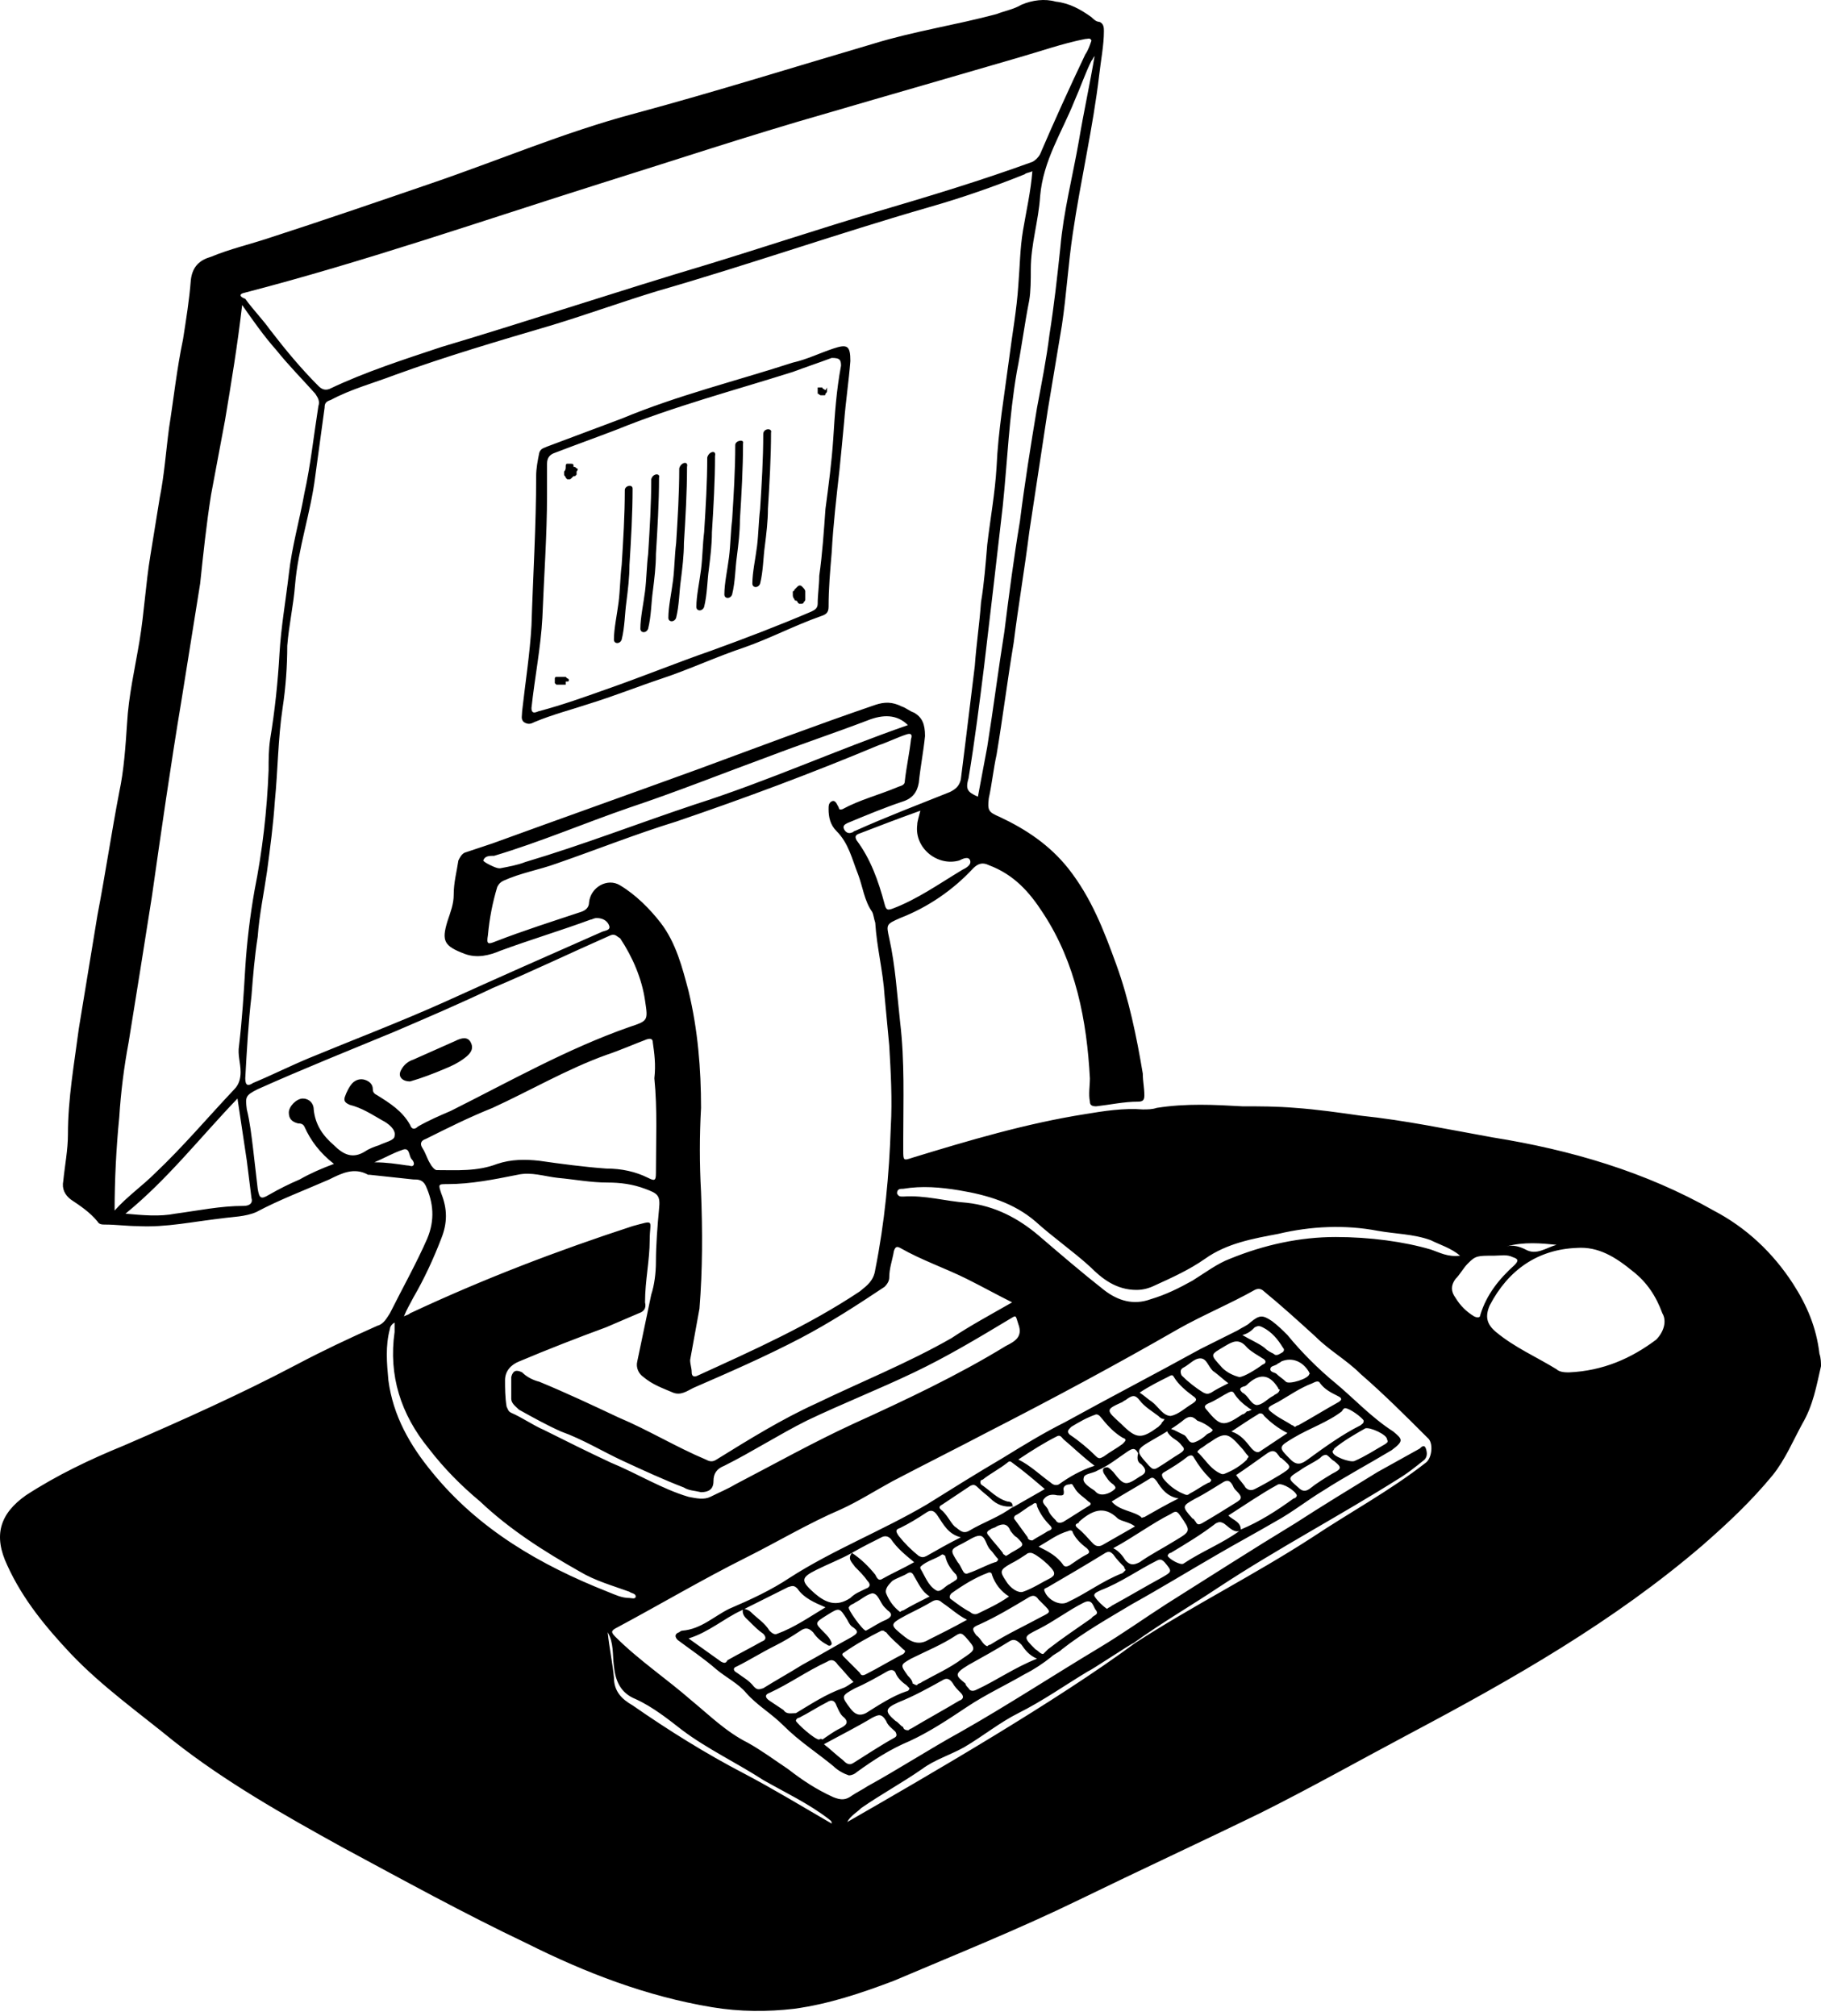 <svg width="300" height="332" viewBox="0 0 300 332" fill="none" xmlns="http://www.w3.org/2000/svg">
<path d="M107.29 78.939C107.29 83.04 107.034 87.14 106.778 91.24C106.522 93.29 106.522 95.34 106.265 97.39C106.009 99.44 105.496 101.747 105.496 103.541C105.496 104.309 106.522 104.309 106.778 103.541C107.29 101.49 107.29 99.184 107.547 97.39C107.803 95.34 108.059 93.29 108.059 91.24C108.315 87.14 108.572 82.783 108.572 78.683C108.828 77.914 107.547 77.914 107.29 78.939ZM299.744 222.959C299.231 218.603 297.694 215.015 295.387 211.427C292.056 206.302 287.699 202.202 282.318 199.383C271.042 192.976 258.742 189.389 245.929 187.338C238.753 186.057 231.578 184.52 224.146 183.751C220.559 183.238 216.971 182.726 213.383 182.47C210.308 182.213 207.489 182.213 204.67 182.213C200.058 181.957 195.445 181.701 190.576 182.47C189.807 182.726 189.038 182.726 188.269 182.726C185.194 182.47 181.863 182.982 178.788 183.495C169.05 185.032 159.568 187.851 150.342 190.67C148.805 191.182 148.805 191.182 148.805 189.389C148.805 188.876 148.805 188.107 148.805 187.595C148.805 181.188 149.061 174.782 148.292 168.375C147.78 163.762 147.524 159.15 146.499 154.537C145.986 152.231 145.986 152.231 148.292 151.205C152.905 149.412 157.005 146.593 160.337 143.005C161.106 142.236 161.874 141.98 162.899 142.492C167 144.03 169.562 146.849 171.869 150.437C177.25 158.637 179.044 168.119 179.556 177.601C179.556 178.882 179.3 180.163 179.556 181.444C179.556 181.957 179.813 182.213 180.582 182.213C182.888 181.957 185.194 181.444 187.501 181.444C188.269 181.444 188.526 181.188 188.526 180.419C188.526 179.138 188.269 178.113 188.269 176.832C187.244 170.681 185.963 164.531 183.913 158.893C181.863 153.256 179.813 147.874 175.969 143.005C172.894 139.161 169.05 136.598 164.693 134.548C162.899 133.78 162.643 133.523 162.899 131.473C163.412 129.167 163.668 126.604 164.181 124.298C165.206 118.148 165.975 111.997 167 105.847C167.768 99.697 168.793 93.803 169.562 87.652C170.587 80.989 171.612 74.07 172.637 67.407C173.406 62.795 174.175 58.182 174.944 53.569C175.713 48.444 175.969 43.575 176.738 38.45C178.019 29.737 180.069 21.024 181.094 12.311C181.35 10.005 181.863 7.442 181.863 5.136C181.863 4.623 181.863 3.854 181.094 3.598C180.582 3.598 180.069 3.086 179.813 2.829C178.019 1.548 176.225 0.523 173.919 0.267C172.125 -0.246 170.075 0.01 168.281 0.779C167 1.548 165.462 1.804 164.181 2.317C157.518 4.111 150.599 5.136 143.936 7.186C130.867 11.03 117.797 15.13 104.471 18.718C92.94 21.793 82.177 26.405 70.901 30.249C61.932 33.325 52.963 36.4 44.25 39.219C41.175 40.244 37.843 41.012 34.768 42.294C32.974 42.806 31.693 43.831 31.437 46.138C31.18 49.469 30.668 52.544 30.155 55.876C29.13 60.745 28.618 65.614 27.849 70.483C27.336 74.327 27.08 78.171 26.311 82.014C25.799 85.09 25.286 88.421 24.774 91.496C24.005 96.109 23.749 100.978 22.98 105.591C22.211 110.203 21.186 114.56 20.93 119.173C20.674 123.017 20.417 126.86 19.648 130.448C18.367 137.111 17.342 144.03 16.061 150.693C15.036 156.843 14.011 163.25 12.986 169.4C12.217 175.294 11.192 180.932 11.192 186.826C11.192 189.389 10.679 191.951 10.423 194.514C10.167 195.795 10.679 196.82 11.704 197.589C13.242 198.614 14.78 199.639 16.061 201.177C16.317 201.689 16.83 201.689 17.342 201.689C19.136 201.689 20.93 201.945 22.724 201.945C27.336 202.202 31.949 201.177 36.562 200.664C38.356 200.408 40.406 200.408 42.2 199.639C46.044 197.589 50.144 196.051 54.244 194.258C56.294 193.233 58.344 192.208 60.651 193.489H60.907C63.213 193.745 65.776 194.001 68.082 194.258C68.851 194.258 69.62 194.258 70.132 195.283C71.414 198.102 71.67 200.92 70.388 203.996C68.595 208.096 66.288 212.196 64.238 216.296C63.726 217.065 63.213 218.09 62.188 218.346C57.575 220.396 53.219 222.447 48.862 224.753C39.637 229.622 29.899 233.978 20.417 238.079C14.78 240.385 9.398 242.948 4.273 246.279C-0.084 249.354 -1.109 252.942 1.198 257.811C3.76 263.449 7.604 268.061 11.704 272.418C16.83 277.799 22.98 282.156 28.618 286.768C37.074 293.431 46.556 298.813 56.294 304.194C66.288 309.576 76.539 315.214 86.789 320.083C96.527 324.952 106.522 328.796 117.285 330.589C121.897 331.358 126.51 331.358 130.867 330.846C136.504 330.077 141.886 328.283 147.267 326.233C157.518 321.876 167.768 317.776 177.763 312.907C187.757 308.038 197.751 303.426 207.745 298.557C215.946 294.456 224.146 289.844 232.347 285.487C249.26 276.518 265.917 267.036 280.524 254.479C284.624 250.892 288.468 247.304 292.056 242.948C294.106 240.385 295.387 237.31 296.925 234.491C298.719 231.416 299.231 228.341 300 225.009C300 224.497 300 223.728 299.744 222.959ZM256.435 205.021C254.641 205.533 253.104 206.814 251.31 205.789C250.285 205.277 249.26 205.021 248.235 205.277C251.054 204.508 253.873 204.764 256.435 205.021ZM158.543 143.261C154.699 145.568 151.111 148.13 147.011 149.668C146.242 149.924 145.986 149.924 145.73 148.899C144.705 145.055 143.423 141.467 141.117 138.392C140.861 137.88 140.861 137.624 141.373 137.367C144.705 136.086 148.036 134.805 151.624 133.523C151.368 134.548 151.111 135.317 151.111 135.83C150.599 139.674 154.443 142.749 158.03 141.724C158.543 141.467 159.568 140.955 159.824 141.724C160.081 142.493 159.055 143.005 158.543 143.261ZM115.491 196.308C115.235 191.695 115.235 187.082 115.491 182.47C115.491 176.063 114.978 169.656 113.441 163.25C112.416 159.406 111.391 155.306 108.828 151.974C107.034 149.668 104.728 147.361 102.165 145.824C100.115 144.543 97.296 146.08 97.04 148.643C97.04 149.412 96.527 149.924 95.758 150.18C91.146 151.718 86.277 153.256 81.664 155.049C80.383 155.562 80.126 155.562 80.383 154.024C80.639 151.205 81.151 148.643 81.92 146.08C82.177 145.568 82.433 145.311 82.945 145.055C85.764 143.774 88.839 143.261 91.658 142.236C98.321 139.93 104.728 137.367 111.391 135.317C122.666 131.473 133.685 127.373 144.705 122.76C146.242 122.248 147.78 121.479 149.317 120.966C150.086 120.71 150.343 120.966 150.086 121.735C149.83 124.042 149.317 126.348 149.061 128.654C149.061 129.423 148.292 129.423 147.78 129.679C144.705 130.961 141.63 131.729 138.811 133.267C138.042 133.523 138.298 133.011 138.042 132.755C137.786 132.242 137.529 131.729 137.017 131.986C136.504 132.242 136.504 132.755 136.504 133.267C136.504 134.548 136.761 135.83 137.786 136.855C139.836 138.905 140.348 141.467 141.373 144.03C142.142 146.08 142.398 148.387 143.68 150.18C143.936 150.693 143.936 151.205 144.192 151.974C144.448 156.074 145.474 159.918 145.73 164.019C145.986 166.837 146.242 169.4 146.499 172.219C146.755 176.575 147.011 181.188 146.755 185.545C146.499 193.489 145.73 201.433 144.192 209.121C143.936 210.915 142.911 211.683 141.63 212.709C133.173 218.346 123.947 222.447 114.978 226.547C114.466 226.803 113.953 226.803 113.953 226.034C113.953 225.265 113.697 224.753 113.697 223.984C114.209 221.165 114.722 218.346 115.234 215.527C115.747 209.121 115.747 202.714 115.491 196.308ZM150.599 117.379C149.83 117.123 149.317 116.61 148.549 116.354C147.011 115.585 145.73 115.585 144.192 116.097C134.454 119.429 124.972 123.017 115.234 126.604C103.959 130.704 92.427 134.805 81.151 138.905C79.614 139.417 78.076 139.93 76.539 140.442C76.026 140.699 75.77 141.211 75.514 141.724C75.257 143.518 74.745 145.311 74.745 147.362C74.745 148.899 74.232 150.18 73.72 151.718C72.695 155.049 73.207 155.818 76.539 157.1C78.589 157.868 80.639 157.356 82.433 156.587C87.302 154.793 92.427 153.256 97.296 151.462C97.552 151.462 97.809 151.205 98.321 151.205C99.346 151.205 100.115 151.718 100.371 152.487C100.628 153.256 99.603 153.256 99.09 153.512C90.377 157.356 81.664 161.2 73.207 165.044C65.776 168.375 58.344 171.194 50.913 174.269C47.837 175.55 44.762 177.088 41.687 178.369C40.918 178.882 40.406 178.882 40.406 177.601C40.662 172.988 40.918 168.375 41.431 164.019C41.687 160.687 41.943 157.612 42.456 154.281C42.712 150.693 43.481 147.105 43.993 143.518C44.506 139.674 45.019 135.83 45.275 131.986C45.787 126.86 45.787 121.735 46.556 116.61C47.069 113.279 47.325 109.691 47.325 106.359C47.581 103.028 48.35 99.697 48.606 96.365C49.119 90.215 51.169 84.577 51.938 78.427C52.45 74.583 52.963 70.995 53.475 67.151C53.475 66.382 53.731 66.126 54.5 65.87C57.832 64.076 61.676 63.051 65.007 61.77C73.464 58.695 82.177 56.132 90.889 53.569C96.784 51.776 102.421 49.725 108.315 47.931C123.435 43.575 138.042 38.45 153.161 34.093C158.543 32.556 163.668 30.762 168.793 28.712C169.05 28.456 169.562 28.456 170.075 28.199C169.818 31.531 169.05 34.862 168.537 37.937C168.025 41.012 168.025 43.831 167.768 46.907C167.512 51.007 166.743 55.107 166.231 59.207C165.462 65.101 164.437 70.995 164.181 76.889C163.924 81.246 163.156 85.346 162.643 89.702C162.387 92.778 162.131 96.109 161.618 99.184C161.362 102.772 160.849 106.103 160.593 109.691C160.08 113.791 159.568 118.148 159.055 122.248C158.799 124.298 158.543 126.348 158.287 128.398C158.03 129.423 157.518 129.936 156.493 130.448C151.368 132.498 145.986 134.548 140.861 136.855C140.605 136.855 140.605 137.111 140.348 137.111C139.836 137.367 139.323 137.111 139.067 136.598C138.811 136.086 139.067 135.83 139.579 135.573C142.655 134.292 145.73 133.011 148.805 131.986C150.343 131.473 151.111 130.448 151.368 128.911C151.624 126.348 152.136 123.785 152.393 121.223C152.393 119.173 151.88 118.148 150.599 117.379ZM149.574 119.429C137.786 123.529 126.51 128.654 114.466 132.498C105.24 135.573 96.015 139.161 86.533 141.98C85.252 142.493 83.714 142.749 82.433 143.005H82.177C81.664 143.005 79.614 141.98 79.614 141.724C79.87 140.955 80.639 140.955 81.408 140.955C89.096 138.649 96.271 135.573 103.703 133.011C111.391 130.448 119.078 127.373 126.766 124.554C132.148 122.504 137.529 120.71 142.911 118.66C145.474 117.635 147.78 117.635 149.574 119.429ZM177.763 23.074C176.738 28.968 175.2 34.862 174.687 40.756C174.175 45.625 173.662 50.238 172.894 55.107C172.381 59.207 171.612 63.051 170.844 67.151C169.818 73.302 168.793 79.708 168.025 85.858C167 92.009 166.231 97.903 165.462 104.053C164.437 110.46 163.668 116.61 162.643 123.017C162.131 125.835 161.618 128.398 161.106 131.217C159.312 130.448 159.055 129.936 159.568 128.142C160.593 121.991 161.362 115.841 162.131 109.691C162.643 105.334 163.156 100.978 163.668 96.621C164.181 92.265 164.693 87.652 165.206 83.296C165.975 75.864 166.231 68.689 167.512 61.257C168.281 57.413 168.793 53.313 169.562 49.469C169.818 47.931 169.818 46.138 169.818 44.344C169.818 40.244 171.1 36.4 171.356 32.3C171.869 26.405 174.944 21.793 176.994 16.668C178.019 14.361 178.788 12.055 179.813 10.005C180.069 9.748 180.069 9.492 180.325 9.236C179.556 13.849 178.531 18.461 177.763 23.074ZM40.406 48.188C60.138 43.062 79.358 36.4 98.834 30.249C111.134 26.405 123.435 22.305 135.992 18.718C146.499 15.642 157.262 12.567 167.768 9.492C171.356 8.467 174.944 7.186 178.788 6.417C179.3 6.417 179.556 6.161 179.813 6.673C179.556 7.442 179.3 8.211 178.788 8.98C176.225 14.361 173.662 19.999 171.356 25.38C171.1 25.893 170.587 26.405 170.075 26.662C161.618 29.737 153.161 32.3 144.448 34.862C134.967 37.681 125.741 40.756 116.516 43.575C101.909 47.931 87.302 52.8 72.695 57.157C66.545 59.207 60.138 61.257 54.244 64.076C53.475 64.332 52.963 64.076 52.45 63.564C49.631 60.745 47.069 57.669 44.506 54.338C43.225 52.544 41.687 51.007 40.406 49.213C39.637 48.957 39.124 48.444 40.406 48.188ZM19.648 184.007C19.905 179.907 20.417 175.807 21.186 171.706C22.467 163.762 23.749 155.818 25.03 147.618C26.568 136.855 28.105 126.092 29.899 115.329C30.924 108.922 31.949 102.516 32.974 96.109C33.487 91.24 33.999 86.371 34.768 81.502C35.537 77.402 36.306 73.302 37.074 69.201C38.099 63.051 39.124 56.901 39.893 50.238C41.687 52.8 43.481 55.363 45.531 57.669C47.581 60.232 49.888 62.538 51.938 64.845C52.45 65.614 52.706 66.126 52.45 66.895C51.681 71.764 51.169 76.633 50.144 81.246C49.375 85.602 48.094 89.959 47.581 94.571C47.069 98.928 46.3 103.284 46.044 107.641C45.787 112.254 45.275 117.123 44.506 121.735C44.25 123.529 44.25 125.067 44.25 126.86C43.993 133.523 43.225 140.186 41.943 146.593C41.175 150.949 40.662 155.306 40.406 159.406C40.15 163.762 39.893 167.863 39.381 172.219C39.124 173.757 39.637 175.038 39.637 176.575C39.637 177.601 39.381 178.626 38.612 179.394C34.255 184.007 30.155 188.876 25.543 193.233C23.492 195.283 20.93 197.077 18.88 199.383C18.88 194.514 19.136 189.132 19.648 184.007ZM40.15 198.614C36.306 198.614 32.718 199.383 28.874 199.895C26.311 200.408 23.492 200.152 20.674 199.895C27.593 194.258 32.974 187.338 39.124 180.932C39.637 184.263 40.15 187.851 40.662 191.182C40.918 193.233 41.175 195.283 41.431 197.333C41.687 198.102 41.175 198.614 40.15 198.614ZM68.082 191.951C67.826 192.207 67.57 191.951 67.057 191.951C65.263 191.695 63.726 191.439 61.676 191.439C63.469 190.67 64.751 189.901 66.288 189.389C67.57 188.876 67.313 190.414 67.826 190.926C68.082 191.182 68.338 191.695 68.082 191.951ZM67.57 185.288C66.288 182.982 64.238 181.701 62.188 180.419C61.676 180.163 61.419 179.907 61.419 179.394C61.419 178.626 60.907 178.113 60.138 177.857C59.369 177.601 58.6 177.857 58.088 178.369C57.575 178.882 57.063 179.907 56.807 180.676C56.55 181.444 57.063 181.701 57.575 181.957C59.626 182.47 61.163 183.495 62.957 184.52C63.982 185.032 65.263 186.057 65.007 187.082C65.007 187.851 63.469 188.107 62.444 188.62C61.676 188.876 60.907 189.132 60.138 189.645C58.088 190.926 56.55 190.157 55.013 188.62C53.219 187.082 51.938 185.288 51.681 182.726C51.681 181.701 50.913 180.932 49.888 180.932C48.862 180.932 47.581 182.213 47.581 183.238C47.581 184.263 48.094 184.776 49.119 185.032C49.375 185.032 49.888 185.032 50.144 185.545C51.169 187.851 52.706 189.901 55.013 191.695C52.963 192.464 51.169 193.233 49.375 194.258C47.581 195.026 46.044 195.795 44.25 196.82C42.968 197.589 42.712 197.333 42.456 195.795C42.2 193.489 41.943 191.439 41.687 189.132C41.431 187.082 41.175 184.776 40.662 182.726C40.406 180.676 40.406 180.419 42.456 179.394C49.888 176.063 57.575 172.988 65.007 169.913C70.388 167.606 75.77 165.3 81.151 162.737C87.814 159.918 94.221 156.843 100.628 154.024C101.396 153.768 101.653 154.281 102.165 154.537C104.215 157.612 105.753 161.2 106.265 164.787C106.778 168.119 106.778 168.119 103.703 169.144C93.452 172.732 83.97 178.113 74.232 182.982C72.439 183.751 70.645 184.52 68.851 185.545C68.338 186.057 67.826 186.057 67.57 185.288ZM70.901 191.695C70.388 190.926 70.132 189.901 69.62 189.132C69.107 188.364 69.363 187.851 70.132 187.595C73.72 185.801 77.308 184.007 81.151 182.47C87.302 179.651 93.452 176.063 99.859 173.757C102.165 172.988 104.471 171.963 106.522 171.194C107.29 170.938 107.547 171.194 107.547 171.706C107.803 173.5 108.059 175.294 107.803 177.601C108.315 182.726 108.059 187.851 108.059 193.233C108.059 194.514 107.803 194.514 106.778 194.001C104.728 192.976 102.421 192.464 99.859 192.464C96.271 192.207 92.427 191.695 88.839 191.182C86.533 190.926 84.227 190.926 81.92 191.695C78.589 192.976 75.257 192.72 71.926 192.72C71.67 192.72 71.157 192.208 70.901 191.695ZM68.082 213.734C69.876 210.658 71.414 207.327 72.695 203.996C73.72 201.433 73.72 199.127 72.695 196.564C72.182 195.026 72.182 195.026 73.72 195.026C77.564 195.026 81.408 194.258 85.252 193.489C87.558 192.976 89.608 193.745 91.915 194.001C94.734 194.258 97.296 194.77 100.115 194.77C102.165 194.77 104.215 195.026 106.265 195.795C108.315 196.564 108.828 196.82 108.572 199.127C108.315 201.945 108.059 205.021 108.059 207.84C108.059 209.633 107.803 211.683 107.29 213.221C106.522 216.809 105.753 220.653 104.984 224.24C104.728 225.265 105.24 226.29 106.009 226.803C107.547 228.084 109.084 228.597 110.878 229.366C112.159 229.878 113.184 229.109 114.209 228.597C120.104 226.034 125.998 223.472 131.892 220.396C136.761 217.834 141.117 215.015 145.73 211.94C146.242 211.427 146.499 210.915 146.499 210.402C146.499 208.865 147.011 207.583 147.267 206.046C147.524 205.277 147.78 205.277 148.292 205.533C151.88 207.583 155.724 208.865 159.312 210.658C161.874 211.94 164.181 213.221 166.743 214.502C163.156 216.552 159.824 218.346 156.749 220.396C149.574 224.497 141.886 227.572 134.454 231.159C128.816 233.722 123.435 237.053 118.053 240.385C117.285 240.897 116.772 240.641 116.26 240.385C111.391 238.335 106.778 235.516 101.909 233.466C97.552 231.416 93.196 229.366 88.839 227.572C87.814 227.316 86.789 226.803 86.02 226.034C84.996 225.522 84.483 225.778 84.227 226.803C84.227 228.084 84.227 229.366 84.227 230.391C84.227 231.159 84.996 231.672 85.508 232.184C87.814 233.466 90.121 234.747 92.427 235.772C96.015 237.053 99.346 239.104 102.678 240.641C106.009 242.179 109.34 243.716 112.672 244.998C113.441 245.51 114.466 245.51 115.491 245.766C116.772 245.766 117.541 245.254 117.541 243.973C117.541 242.691 118.053 241.922 119.335 241.41C123.947 239.104 128.304 236.285 132.917 233.978C138.811 231.159 144.705 228.853 150.599 226.034C155.98 223.472 161.106 220.396 166.231 217.321C167.512 216.552 167.256 216.552 167.768 218.09C168.537 220.14 167.256 220.909 165.718 221.678C157.774 226.547 149.061 230.647 140.605 234.491C133.942 237.566 127.535 241.154 121.129 244.485C119.847 245.254 118.566 245.766 117.028 246.535C116.003 247.048 114.722 246.791 113.441 246.535C109.084 245.254 104.984 242.691 100.628 240.897C96.784 239.104 93.196 237.31 89.608 235.516C87.814 234.747 86.02 233.466 84.227 232.697C83.714 232.441 83.714 232.184 83.458 231.672C83.202 230.134 83.202 228.597 83.202 227.316C83.202 225.778 84.227 224.753 85.508 224.24C90.377 222.19 94.99 220.396 99.859 218.603C101.653 217.834 103.446 217.065 105.24 216.296C106.009 216.04 106.522 215.527 106.265 214.502C106.265 210.915 107.034 207.583 107.034 204.252C107.034 200.92 108.059 200.92 104.215 201.945C91.658 206.046 79.614 210.658 67.57 216.296C67.313 216.552 67.057 216.552 66.545 216.809C67.057 215.527 67.57 214.759 68.082 213.734ZM71.157 242.435C67.57 238.079 64.751 233.21 63.982 227.316C63.726 224.497 63.469 221.678 64.238 218.859C64.238 218.603 64.495 218.09 65.007 217.834C65.007 218.346 65.007 218.859 65.007 219.371C63.982 226.547 66.032 232.953 70.645 238.591C73.207 241.922 76.026 244.741 79.101 247.304C83.97 251.917 89.608 255.504 95.502 258.836C98.065 260.373 100.884 261.142 103.703 262.167C103.959 262.424 104.728 262.423 104.728 262.936C104.728 263.449 103.959 263.192 103.703 263.192C102.421 263.192 101.396 262.68 100.115 262.167C89.096 257.811 78.845 251.917 71.157 242.435ZM122.666 292.15C116.26 288.819 110.109 284.975 104.215 280.874C102.421 279.849 101.14 278.568 101.14 276.262C100.884 273.699 100.371 271.393 100.115 268.83C101.14 270.624 100.884 272.418 101.14 274.468C101.396 276.774 102.165 278.824 104.728 279.849C107.547 281.131 110.109 283.181 112.416 284.975C116.516 288.05 121.385 290.356 125.741 293.175C129.329 295.225 133.173 297.019 136.504 299.582C136.761 299.838 137.017 299.838 137.017 300.35C132.148 297.532 127.535 294.713 122.666 292.15ZM234.909 240.897C229.015 245.51 222.352 249.098 216.202 253.198C206.72 259.348 196.47 264.474 186.988 270.624C174.175 280.106 153.418 292.15 139.579 300.094C140.092 299.069 141.117 298.557 141.886 297.788C145.217 295.481 148.549 293.688 151.88 291.381C153.93 289.844 156.493 289.075 158.799 287.794C161.874 286 164.693 283.693 167.768 282.156C171.869 280.106 175.456 277.543 179.3 275.237C179.556 275.237 186.476 270.624 186.732 270.624C191.345 267.292 196.214 264.474 200.826 261.398C210.564 254.992 220.815 249.61 230.553 243.46C231.834 242.691 233.115 241.666 234.397 240.641C235.165 240.129 235.165 239.36 234.909 238.591C234.653 237.822 234.14 238.335 233.884 238.591C231.578 239.872 229.271 241.154 226.965 242.435C222.352 245.254 217.74 248.073 213.383 250.892C206.208 255.248 199.032 259.861 192.113 264.217C188.526 266.524 184.938 269.086 181.094 271.393C173.406 276.005 165.975 280.874 158.287 285.231C153.161 288.05 148.036 291.381 142.911 294.2C142.142 294.713 141.117 295.225 140.348 295.738C139.323 296.506 138.554 296.506 137.273 295.994C134.454 294.713 132.148 293.175 129.841 291.381C127.535 289.844 125.485 288.306 123.179 287.025C119.591 285.231 116.772 282.412 113.953 280.106C109.853 276.518 105.24 273.443 101.396 269.599C100.628 268.83 100.628 268.574 101.653 268.061C108.828 264.217 115.747 260.117 122.922 256.529C128.048 253.967 133.173 250.892 138.554 248.585C141.373 247.304 144.192 245.51 147.011 243.973C152.393 241.154 157.518 238.591 162.899 235.772C173.406 230.391 183.913 224.753 194.163 218.859C198.264 216.552 202.62 214.759 206.72 212.452C207.233 212.196 207.745 212.196 208.258 212.709C211.077 215.015 213.896 217.577 216.715 220.14C219.021 222.447 221.84 223.984 224.146 226.29C227.99 229.622 231.578 233.21 235.166 236.797C236.191 237.566 235.934 240.129 234.909 240.897ZM220.046 203.739C214.152 203.739 208.258 205.021 202.62 207.327C200.57 208.096 198.52 209.633 196.47 210.915C194.163 212.196 192.113 213.221 189.551 213.99C186.732 215.015 184.169 214.246 181.863 212.452C178.275 209.633 174.687 206.558 171.1 203.483C167.768 200.664 163.924 198.614 159.312 198.102C155.724 197.845 152.393 196.82 148.805 197.076C148.292 197.076 148.036 197.076 147.78 196.564C147.78 195.795 148.292 195.795 148.805 195.795C151.88 195.283 154.955 195.539 158.03 196.051C162.643 196.82 167 198.102 170.587 201.177C173.406 203.739 176.738 206.046 179.556 208.608C181.607 210.658 183.913 212.452 187.244 212.452C188.269 212.452 189.294 212.196 190.32 211.683C193.138 210.402 195.957 209.121 198.52 207.327C202.108 204.764 206.464 203.996 210.564 203.227C215.946 201.945 221.584 201.689 226.965 202.714C229.784 203.227 232.859 203.227 235.678 204.252C237.216 205.021 239.009 205.533 240.547 206.814C238.497 207.071 237.216 206.302 235.678 205.789C231.322 204.508 225.684 203.739 220.046 203.739ZM242.853 216.809C241.572 216.04 240.547 215.015 239.778 213.734C239.009 212.709 239.009 211.683 239.778 210.658C240.547 209.89 241.06 208.865 241.828 208.096C243.11 206.814 243.366 206.814 246.185 206.814C247.21 206.814 248.235 206.558 249.26 207.071C250.029 207.327 250.285 207.583 249.516 208.352C246.954 210.658 244.903 213.221 243.878 216.552C243.878 217.065 243.366 217.065 242.853 216.809ZM272.836 220.653C268.736 223.728 264.123 225.778 258.485 226.034C257.973 226.034 256.948 226.034 256.435 225.522C253.104 223.472 249.516 221.934 246.441 219.371C244.903 218.09 244.647 216.809 245.416 215.015C248.491 209.121 253.36 205.789 259.767 205.533C263.354 205.277 266.173 207.071 268.992 209.377C271.299 211.171 272.836 213.477 273.861 216.296C274.63 217.577 274.117 219.371 272.836 220.653ZM102.934 80.733C102.934 84.833 102.678 88.934 102.421 93.034C102.165 95.084 102.165 97.134 101.909 99.184C101.653 101.234 101.14 103.541 101.14 105.334C101.14 106.103 102.165 106.103 102.421 105.334C102.934 103.284 102.934 100.978 103.19 99.184C103.446 97.134 103.703 95.084 103.703 93.034C103.959 88.934 104.215 84.577 104.215 80.477C104.215 79.708 102.934 79.964 102.934 80.733ZM111.903 77.145C111.903 81.246 111.647 85.346 111.391 89.446C111.134 91.496 111.134 93.546 110.878 95.596C110.622 97.647 110.109 99.953 110.109 101.747C110.109 102.516 111.134 102.516 111.391 101.747C111.903 99.697 111.903 97.39 112.159 95.596C112.416 93.546 112.672 91.496 112.672 89.446C112.928 85.346 113.184 80.989 113.184 76.889C113.441 75.864 112.159 76.12 111.903 77.145ZM94.99 77.145C94.734 76.889 94.734 76.889 94.477 76.889V76.633C94.477 76.377 94.221 76.377 93.965 76.377C93.708 76.377 93.708 76.377 93.452 76.377C93.196 76.377 93.196 76.633 93.196 76.889C93.196 77.145 93.196 77.402 92.94 77.658C92.94 77.914 92.94 77.914 92.94 78.171C92.94 78.427 93.196 78.427 93.196 78.683L93.452 78.939H93.708C93.965 78.939 93.965 78.939 94.221 78.683L94.477 78.427H94.734L94.99 78.171V77.914V77.658C95.246 77.402 95.246 77.145 94.99 77.145ZM116.516 75.352C116.516 79.452 116.26 83.552 116.003 87.652C115.747 89.702 115.747 91.752 115.491 93.803C115.235 95.853 114.722 98.159 114.722 99.953C114.722 100.722 115.747 100.722 116.003 99.953C116.516 97.903 116.516 95.596 116.772 93.803C117.028 91.752 117.285 89.702 117.285 87.652C117.541 83.552 117.797 79.196 117.797 75.095C118.053 74.07 116.772 74.327 116.516 75.352ZM93.708 111.997C93.452 111.741 93.452 111.741 93.708 111.997C93.708 111.741 93.452 111.741 93.452 111.741C93.452 111.741 93.452 111.741 93.196 111.485H92.94H92.683C92.683 111.485 92.683 111.485 92.427 111.485C92.427 111.485 92.427 111.485 92.171 111.485C92.171 111.485 92.171 111.485 91.915 111.485C91.915 111.485 91.915 111.485 91.658 111.485C91.658 111.485 91.402 111.485 91.402 111.741C91.402 111.741 91.402 111.741 91.402 111.997V112.254C91.402 112.254 91.402 112.253 91.402 112.51C91.402 112.51 91.402 112.51 91.658 112.766H91.915H92.171H92.427H92.683H92.94C92.94 112.766 92.94 112.766 93.196 112.766V112.51V112.254C93.708 112.254 93.708 112.254 93.708 111.997ZM140.092 59.463C140.092 56.901 139.579 56.645 137.273 57.413C134.967 58.182 132.917 59.207 130.61 59.72C121.129 62.795 111.647 65.101 102.421 68.945C98.321 70.483 94.221 72.02 90.121 73.558C89.608 73.814 89.096 73.814 88.839 74.583C88.583 75.864 88.327 77.145 88.327 78.427C88.327 86.627 87.814 94.828 87.558 103.028C87.302 107.641 86.533 112.51 86.02 117.122C86.02 117.891 85.764 118.404 86.277 118.916C87.046 119.429 87.558 119.173 88.071 118.916C91.146 117.635 94.221 116.866 97.296 115.841C101.396 114.56 105.24 113.022 109.084 111.741C113.697 110.203 118.053 108.153 122.666 106.616C127.023 105.078 130.867 103.028 135.223 101.49C135.992 101.234 136.504 100.978 136.504 99.953C136.504 96.878 136.761 94.059 137.017 90.984C137.273 86.371 137.786 82.014 138.298 77.402C138.554 74.839 138.811 72.276 139.067 69.458C139.323 66.126 139.836 62.795 140.092 59.463C140.092 59.976 140.092 59.72 140.092 59.463ZM138.554 60.232C137.786 64.332 137.529 68.176 137.273 72.276C137.017 76.12 136.504 79.964 135.992 83.808C135.736 87.396 135.479 91.24 134.967 94.828C134.967 96.365 134.71 97.903 134.71 99.44C134.71 100.209 134.198 100.465 133.685 100.722C128.304 103.028 122.922 105.078 117.285 107.128C111.391 109.178 105.753 111.485 99.859 113.535C96.271 114.816 92.683 116.097 88.839 117.122C88.583 117.122 87.558 117.891 87.558 116.61C88.071 111.741 89.096 106.616 89.352 101.747C89.608 95.084 90.121 88.165 90.121 81.502C90.121 79.708 90.121 78.171 90.121 76.377C90.121 75.352 90.633 74.839 91.402 74.583C94.734 73.302 98.321 72.02 101.653 70.739C111.134 66.895 120.872 64.332 130.61 61.257C132.66 60.488 134.967 59.72 137.017 58.951C138.298 58.951 138.554 59.207 138.554 60.232ZM229.528 235.772C225.94 233.466 223.121 230.391 220.046 227.828C217.227 225.522 214.408 222.703 212.102 219.884C211.333 219.115 210.564 218.346 209.539 217.577C208.002 216.552 207.489 216.552 205.952 217.834C205.439 218.346 204.67 218.603 203.901 219.115C201.851 220.14 199.801 221.165 197.751 222.19C190.319 226.29 182.888 230.134 175.456 234.235C171.869 236.028 168.537 238.079 165.206 240.129C160.849 242.691 156.749 245.254 152.649 247.817C145.217 252.173 137.273 255.248 130.098 259.861C127.023 261.911 123.691 263.449 120.104 264.986C117.541 266.267 115.491 268.318 112.416 268.574C112.159 268.574 111.903 268.83 111.903 268.83C111.134 269.086 111.134 269.599 111.647 270.111C113.697 271.649 116.003 273.187 118.053 274.98C119.591 276.262 121.641 277.287 122.922 278.824C124.716 280.874 127.023 282.156 129.073 284.206C131.635 286.768 134.454 288.562 137.273 290.869C138.042 291.637 139.067 292.15 139.836 292.406C140.348 292.406 140.861 292.15 141.117 291.894C143.936 289.844 146.755 288.05 149.83 286.768C153.161 285.231 156.237 283.181 159.312 281.131C162.387 279.081 165.718 277.543 168.793 275.749C170.331 274.98 171.869 273.955 173.15 272.93C173.662 272.418 174.431 272.161 174.944 271.649C178.531 268.83 182.632 266.524 186.476 264.217C191.088 261.655 195.701 258.836 200.57 256.017C203.645 254.223 206.977 252.429 210.052 250.635C212.871 249.098 215.433 247.048 217.996 245.51C221.584 243.204 225.428 241.154 229.271 238.847C231.322 237.31 231.065 237.053 229.528 235.772ZM221.584 231.928C222.352 231.928 224.402 233.466 224.659 233.978C224.659 234.491 224.402 234.491 224.146 234.747C221.071 236.285 218.252 238.335 215.433 240.385C214.408 241.154 213.639 241.41 212.614 240.385C210.564 238.335 210.564 238.335 213.127 236.797C215.69 235.26 218.765 234.235 221.071 232.441C221.327 231.928 221.584 231.928 221.584 231.928ZM175.2 245.254C175.2 244.741 175.713 244.485 176.225 244.485C176.738 244.229 176.738 244.741 176.994 244.998C177.506 246.023 178.531 246.535 179.3 247.304C179.813 247.56 179.813 247.817 179.3 248.073C178.019 248.842 176.481 249.867 175.2 250.635C174.688 250.892 174.175 250.892 173.919 250.379C173.406 249.867 172.894 249.354 172.637 248.585C172.381 248.073 171.612 247.56 171.869 247.048C172.381 246.279 173.15 246.023 174.175 246.279C174.944 246.279 175.456 246.535 175.2 245.254ZM156.749 263.449C156.237 263.192 156.493 262.68 156.749 262.423C158.543 261.142 160.593 259.861 162.643 259.092C163.156 258.836 163.412 259.092 163.412 259.348C163.924 260.886 164.95 262.167 166.231 262.936C164.437 264.217 162.643 264.986 161.106 265.755C160.593 266.011 160.081 265.755 159.824 265.499C158.799 264.986 157.774 264.217 156.749 263.449ZM159.312 266.78C157.005 268.061 154.955 269.086 152.905 270.111C151.624 270.88 150.342 270.624 149.061 269.599C146.499 267.549 146.499 267.549 149.317 266.011C150.855 265.242 152.393 264.474 153.674 263.705C154.186 263.449 154.699 263.449 155.212 263.961C156.749 264.986 157.774 266.011 159.312 266.78ZM165.718 260.373C164.693 258.836 164.693 258.58 166.487 257.555C167.512 257.042 168.281 256.529 169.05 256.017C169.306 255.761 169.562 255.761 169.818 255.761C170.587 255.761 173.662 258.323 173.662 259.092C173.662 259.605 173.406 259.605 173.15 259.861C171.612 260.63 170.075 261.655 168.537 262.167C167.768 262.424 166.487 261.655 165.718 260.373ZM171.1 254.736C172.894 253.711 174.175 252.686 175.969 252.173C176.481 251.917 176.738 252.173 176.738 252.429C177.25 253.454 178.019 254.223 179.044 254.992C179.556 255.504 179.556 255.761 179.044 256.017C178.019 256.529 176.994 257.298 176.225 257.811C175.713 258.067 175.456 258.067 175.2 257.811C174.175 256.273 172.637 255.504 171.1 254.736ZM177.506 251.66C177.25 251.404 176.994 251.148 177.506 250.892C177.506 250.892 177.763 250.892 177.763 250.635C179.813 248.842 181.863 247.817 184.169 250.123C184.938 250.635 185.963 250.635 186.988 251.404C185.194 252.429 183.4 253.454 181.607 254.479C181.094 254.736 180.582 254.736 180.069 254.223C179.3 253.454 178.531 252.429 177.506 251.66ZM183.144 247.304C185.194 246.023 187.501 244.741 189.551 243.46C190.063 243.204 190.32 243.716 190.576 243.973C191.345 245.254 192.37 246.535 194.163 246.791C192.113 247.817 190.32 248.842 188.526 249.867C188.269 249.867 188.013 250.123 188.013 249.867C186.732 248.842 184.425 248.842 183.144 247.304ZM191.601 243.46C191.345 242.948 191.345 242.691 191.857 242.435C193.138 241.666 194.42 240.897 195.701 239.872C196.214 239.616 196.47 239.616 196.726 240.129C197.495 241.41 198.264 242.435 199.289 243.46L199.545 243.716C199.545 243.973 199.289 244.229 199.032 244.229C198.007 244.741 196.982 245.51 195.957 246.023C195.701 246.279 195.445 246.279 194.932 246.023C193.651 245.51 192.37 244.485 191.601 243.46ZM197.495 239.36C196.982 239.104 197.495 238.847 197.751 238.591C198.264 238.335 198.776 237.822 199.289 237.566C201.851 235.772 202.364 236.028 204.414 238.335C204.926 238.847 205.183 239.36 205.695 239.872C205.695 240.129 205.439 240.129 205.439 240.385C204.414 241.41 203.133 242.179 201.851 242.691C201.339 242.948 201.083 242.691 200.57 242.435C199.289 241.666 198.52 240.385 197.495 239.36ZM202.876 235.772C204.414 234.747 205.952 233.722 207.233 232.953C207.489 232.697 208.002 232.697 208.258 233.21C209.283 234.235 210.564 235.26 212.102 236.028C210.564 237.053 209.027 238.079 207.489 239.104C206.977 239.36 206.464 238.847 206.208 238.591C205.183 237.31 204.414 236.285 202.876 235.772ZM206.977 231.416C205.952 231.159 205.695 229.878 204.67 229.366C204.158 228.853 204.158 228.597 204.926 228.341C205.183 228.341 205.439 228.084 205.695 227.828C207.745 226.034 209.283 226.547 210.564 228.597C210.564 228.597 210.564 228.853 210.821 228.853C210.821 229.109 210.564 229.366 210.564 229.366C210.308 229.622 210.052 229.622 209.796 229.878C208.77 230.391 208.002 231.416 206.977 231.416ZM205.439 231.672C205.439 231.672 205.695 231.928 206.208 232.184C205.695 232.441 205.695 232.441 205.439 232.441C205.183 232.697 204.927 232.953 204.67 232.953C201.595 235.003 201.083 235.003 198.776 232.184C198.264 231.672 198.52 231.416 199.032 231.159C200.314 230.647 201.339 229.878 202.364 229.366C202.876 229.109 203.133 229.109 203.389 229.622C203.901 230.391 204.67 231.159 205.439 231.672ZM199.801 235.516C199.545 236.028 199.032 236.028 198.776 236.285C198.264 236.797 197.495 237.31 196.726 237.566C195.701 237.822 195.701 236.541 194.932 236.285C194.42 236.028 193.907 235.772 193.395 235.516C193.138 235.516 192.626 235.003 192.37 235.516C192.113 235.772 192.626 236.285 192.882 236.541C193.395 237.053 194.163 237.31 194.676 238.079C195.188 238.591 195.189 238.847 194.42 239.36C193.138 240.129 192.113 240.897 190.832 241.666C190.063 242.179 189.807 241.922 189.294 241.41C186.988 238.847 186.988 238.847 190.063 237.053C191.857 236.028 193.651 235.003 195.188 233.722C195.957 233.21 196.47 233.21 197.239 233.978C198.007 234.235 199.032 234.747 199.801 235.516ZM188.013 241.154C189.038 242.179 188.782 242.691 187.757 243.204C185.451 244.741 185.194 244.741 183.4 242.435C182.888 241.922 182.632 241.666 182.375 241.666C181.607 241.666 181.607 242.179 181.863 242.691C182.375 243.46 182.632 243.973 183.4 244.485C183.657 244.741 183.913 244.998 183.657 245.254C182.888 246.023 181.35 246.535 180.582 245.766L180.325 245.51C179.556 244.998 178.275 244.229 178.531 243.46C178.531 242.691 180.069 242.691 180.838 242.179C182.632 241.41 184.169 240.129 185.707 239.104C186.476 238.591 186.988 238.335 187.501 239.36C187.244 240.385 187.501 240.897 188.013 241.154ZM172.894 251.148C173.406 251.66 173.406 251.917 172.637 252.173C171.869 252.686 170.844 253.198 170.075 253.711C169.562 253.711 169.306 253.454 169.306 253.198C168.537 252.173 168.025 251.404 167.256 250.379C167 250.123 167 249.867 167.256 249.61C168.281 249.098 169.05 248.329 170.075 247.817C170.331 247.56 170.844 247.304 170.844 248.073C171.356 249.354 172.125 250.379 172.894 251.148ZM167.512 253.198C168.793 254.479 168.793 254.479 167 255.504C166.487 255.761 166.231 256.017 165.718 256.273C165.462 256.017 165.206 256.017 165.206 255.761C164.437 254.736 163.668 253.967 162.899 252.942C162.387 252.429 162.643 252.173 163.156 251.917C163.412 251.66 163.924 251.66 164.181 251.404C165.206 250.892 165.975 250.892 166.487 252.173C166.743 252.429 167 252.942 167.512 253.198ZM163.156 255.248C163.668 255.761 163.924 256.273 164.437 256.786C164.437 257.042 164.181 257.298 163.924 257.298C162.387 257.811 161.106 258.58 159.568 259.092C159.055 259.348 158.799 259.092 158.543 258.58C158.287 258.067 158.03 257.555 157.774 257.298C156.493 255.248 156.493 255.248 158.543 254.223C159.568 253.711 160.593 252.942 161.362 252.942C162.387 252.942 162.387 254.479 163.156 255.248ZM157.518 259.348C157.774 259.861 157.774 260.117 157.262 260.373C157.005 260.63 156.749 260.63 156.493 260.886C155.724 261.142 154.955 262.424 154.186 261.911C152.905 261.142 152.393 259.605 151.624 258.323V258.067C152.649 257.042 154.186 256.786 155.212 256.017C155.468 256.017 155.724 256.273 155.724 256.273C155.98 257.555 156.749 258.58 157.518 259.348ZM153.161 262.936C151.624 263.705 150.086 264.474 148.805 265.242C148.549 265.242 148.292 265.499 148.292 265.499C147.267 264.73 146.499 263.705 145.986 262.423C145.73 261.655 146.499 260.886 147.011 260.373C147.78 259.861 148.805 259.605 149.574 259.092C150.086 258.836 150.343 259.092 150.599 259.605C151.368 260.886 151.88 262.167 153.161 262.936ZM146.242 265.242C147.011 265.755 147.011 266.267 145.986 266.78C144.705 267.292 143.68 268.061 142.655 268.574C142.142 268.574 139.579 264.986 139.836 264.73C140.092 264.217 140.605 264.217 140.861 263.961C141.886 263.449 142.655 262.68 143.68 262.423C144.705 262.423 144.961 263.961 145.73 264.73C145.986 264.986 145.986 264.986 146.242 265.242ZM145.217 268.574H145.474C145.73 268.574 145.73 268.83 145.986 268.83C146.755 269.855 147.78 270.624 148.805 271.649C149.317 271.905 149.061 272.161 148.805 272.418C146.755 273.443 144.705 274.724 142.655 275.749C142.142 276.005 141.886 276.005 141.63 275.493C140.861 274.724 139.836 273.699 139.067 272.93C138.811 272.674 138.554 272.418 139.067 272.161C140.861 270.88 143.167 269.599 145.217 268.574ZM146.242 275.237C146.755 274.98 147.267 274.98 147.524 275.493C147.78 276.262 148.549 277.031 149.317 277.543C149.574 277.799 149.574 277.799 149.83 278.056C149.83 278.312 149.574 278.568 149.317 278.568C147.011 279.337 144.705 280.874 142.655 282.156C141.63 282.668 140.861 282.412 140.092 281.387C138.554 279.337 138.554 279.337 140.861 278.056C142.655 277.287 144.448 276.262 146.242 275.237ZM149.574 276.005C148.292 274.212 148.292 274.212 150.086 273.187C152.649 271.905 155.212 270.88 157.518 269.343C158.287 268.83 158.543 269.086 159.055 269.599C160.849 271.649 160.849 271.649 158.543 273.187C156.493 274.724 154.186 275.749 151.88 277.03C151.624 277.287 151.111 277.287 151.111 277.543C150.599 277.543 150.599 277.287 150.342 277.287C150.342 276.774 149.83 276.262 149.574 276.005ZM161.362 267.549C164.181 266.267 166.743 264.73 169.306 263.192C170.075 262.68 170.587 262.68 171.1 263.449C171.356 263.705 171.612 263.961 171.869 264.217C173.15 265.499 173.15 265.499 171.612 266.267C168.793 267.805 165.975 269.086 163.156 270.88C162.899 270.88 162.643 271.136 162.643 271.136C161.874 270.88 161.618 269.855 160.849 269.343C160.08 268.318 160.08 268.061 161.362 267.549ZM172.125 262.167C171.869 261.655 172.125 261.655 172.637 261.398C175.713 259.605 178.788 257.811 182.119 255.761C182.632 255.504 182.888 255.504 183.4 256.017C183.913 256.786 184.682 257.555 185.194 258.067C185.194 258.067 185.194 258.323 185.451 258.58C185.194 258.836 185.194 258.836 184.938 259.092C181.607 260.373 179.044 262.424 175.713 263.961C174.431 264.474 172.637 263.449 172.125 262.167ZM183.4 254.992C186.732 253.198 189.807 250.892 192.882 249.354C193.651 248.842 193.907 248.842 194.42 249.61C196.214 252.173 196.214 252.173 193.651 253.711C191.601 254.992 189.551 256.017 187.757 257.298C186.732 257.811 186.219 257.811 185.451 257.042C184.938 256.273 184.425 255.504 183.4 254.992ZM196.982 246.791C198.52 246.023 200.058 244.998 201.339 244.229C202.108 243.716 202.62 243.716 203.133 244.741C203.389 245.51 204.158 245.766 204.414 246.535C204.414 247.048 204.158 247.048 203.901 247.304C201.851 248.585 199.801 249.867 198.007 250.892C197.495 251.148 197.239 251.148 196.982 250.635C196.726 250.379 196.726 250.123 196.47 250.123C194.676 248.073 194.676 248.073 196.982 246.791ZM203.645 242.948C205.183 241.923 206.977 240.641 208.77 239.36C209.539 238.847 210.052 238.847 210.564 239.616C210.821 239.872 210.821 240.129 211.077 240.129C212.871 241.666 212.871 241.666 210.821 242.948C209.539 243.716 208.258 244.485 206.72 245.254C206.208 245.51 205.695 245.51 205.183 244.998C204.926 244.485 204.158 243.716 203.645 242.948ZM217.483 227.828C218.252 228.853 219.277 229.366 220.302 229.878C220.815 230.134 221.327 230.391 220.559 230.903C218.252 232.184 216.202 233.466 213.896 234.747C213.896 234.747 213.639 234.747 213.383 235.003C213.127 235.003 213.127 234.747 212.871 234.747C212.102 234.235 211.077 233.722 210.308 233.21C208.514 231.928 208.514 231.928 210.564 230.903C212.358 229.878 214.152 228.597 216.202 227.828C216.715 227.572 217.227 227.315 217.483 227.828ZM215.69 226.034C215.69 226.29 215.946 226.29 215.69 226.29C215.69 227.059 212.358 228.084 211.846 227.572C211.333 227.059 210.821 226.803 210.308 226.29C210.052 226.034 209.283 226.034 209.283 225.522C209.283 225.009 209.795 225.009 210.308 224.753C210.564 224.497 210.821 224.497 211.077 224.24C212.871 223.472 214.664 224.24 215.69 226.034ZM206.72 218.603C207.233 218.346 207.489 218.346 208.002 218.603C209.539 219.371 210.564 220.653 211.333 221.934C211.589 222.19 211.589 222.447 211.333 222.703C210.821 222.959 210.308 223.472 209.796 222.959C209.283 222.703 208.77 222.446 208.258 221.934C207.233 221.165 205.952 220.653 204.67 219.884C205.695 219.628 206.208 219.115 206.72 218.603ZM201.851 221.678C203.133 220.909 204.158 220.396 205.439 221.934C206.208 222.703 207.233 223.215 208.002 223.728C208.514 223.984 208.77 224.497 208.002 224.753C206.977 225.522 204.926 226.803 204.158 226.803C203.133 226.547 202.108 226.034 201.339 225.265C199.289 222.959 199.289 223.215 201.851 221.678ZM194.932 225.265C195.957 224.753 196.726 223.728 197.751 223.728C198.776 223.728 199.032 225.009 199.801 225.778C200.57 226.29 201.339 227.059 202.364 227.828C201.339 228.341 200.314 228.853 199.545 229.366C199.032 229.622 198.776 229.622 198.264 229.366C196.982 228.597 195.701 227.572 194.676 226.547C194.42 226.034 194.42 225.522 194.932 225.265ZM192.37 226.803C192.882 226.547 193.138 226.29 193.395 226.803C194.163 228.084 195.445 229.109 196.47 229.878C197.239 230.391 197.239 230.647 196.47 231.159C195.188 231.928 194.163 232.953 192.882 233.21C191.601 233.21 190.832 231.672 189.807 230.903C189.038 230.391 188.526 229.878 187.757 229.366C189.294 228.341 190.832 227.572 192.37 226.803ZM184.938 230.903C185.194 230.647 185.451 230.647 185.707 230.391C186.476 229.878 186.988 229.622 187.757 230.647C188.526 231.672 189.807 232.441 190.832 233.21C191.088 233.466 191.345 233.722 191.857 233.722C191.601 234.235 191.345 234.235 191.345 234.491C191.088 234.747 191.088 234.747 190.832 235.003C188.013 237.053 187.244 237.053 184.682 234.491C182.119 232.185 182.119 232.184 184.938 230.903ZM176.481 235.003C177.763 234.235 179.044 233.466 180.582 232.953C181.094 232.953 181.35 233.466 181.607 233.722C182.632 235.003 183.657 236.028 184.938 236.797C185.707 237.053 185.451 237.31 184.938 237.822C183.913 238.591 182.888 239.104 181.863 239.872C181.35 240.129 181.094 240.385 180.582 239.872C179.3 238.591 177.763 237.31 176.225 236.285C175.713 235.772 175.969 235.516 176.481 235.003ZM174.175 236.541C174.687 236.285 174.944 236.797 175.2 237.053C176.738 238.335 178.275 239.872 180.325 241.41C178.019 242.179 176.225 243.204 174.431 244.485C173.919 244.741 173.406 244.485 173.15 244.229C171.356 242.948 169.818 241.41 167.768 240.385C170.075 238.847 172.125 237.566 174.175 236.541ZM161.874 243.716C163.156 242.691 164.693 241.922 165.975 240.897C166.231 240.641 166.487 240.641 166.743 240.897C168.537 242.179 170.331 243.716 172.125 245.254C170.331 246.279 168.537 247.304 166.743 248.329C167 247.56 166.487 247.304 165.975 247.304C164.181 246.791 163.156 245.51 161.618 244.485C161.362 243.973 161.618 243.716 161.874 243.716ZM155.212 247.817C156.749 246.791 158.287 245.766 159.824 244.741C160.337 244.485 160.593 244.485 161.106 244.998C161.874 245.766 162.643 246.279 163.156 246.791C164.181 247.817 165.462 248.329 167 248.073C164.693 249.867 162.131 250.635 159.568 252.173C158.543 252.686 158.03 251.917 157.262 251.404C156.493 250.635 155.98 249.354 154.955 248.585C154.699 248.329 154.699 248.073 155.212 247.817ZM148.292 251.66C149.83 250.892 151.111 250.123 152.649 249.098C153.418 248.585 153.93 248.842 154.443 249.61C155.468 251.148 156.237 252.686 158.287 253.198C156.237 254.223 154.443 255.248 152.649 256.273C152.136 256.529 151.88 256.529 151.368 256.273C150.086 255.248 149.061 254.223 148.036 252.942C147.524 252.173 147.524 251.917 148.292 251.66ZM145.217 253.198C145.73 252.942 146.242 252.942 146.755 253.454C147.78 254.992 149.061 256.017 150.599 257.298C148.805 258.323 147.011 259.092 145.217 260.117C144.705 260.373 144.448 259.861 144.192 259.348C143.167 258.067 141.886 256.786 140.348 255.761C142.142 254.736 143.68 253.967 145.217 253.198ZM134.454 258.58C136.504 257.555 138.554 256.786 140.348 255.761C139.579 256.786 140.348 257.298 140.861 258.067C141.63 258.836 142.398 259.605 142.911 260.373C143.423 260.886 143.423 261.398 142.655 261.655C141.63 262.167 140.861 262.424 140.092 263.192C137.786 264.73 135.992 263.961 134.198 262.423C131.892 260.373 131.892 259.861 134.454 258.58ZM118.822 273.699C117.028 272.418 115.235 271.136 113.441 269.855C116.772 268.83 119.335 266.524 122.154 265.242C124.716 263.961 127.279 262.68 129.841 261.398C130.61 261.142 130.867 261.142 131.379 261.655C132.404 263.192 134.198 263.961 135.992 264.73C133.429 266.267 130.867 268.061 128.048 269.086C127.535 269.343 127.023 268.83 126.766 268.574C125.998 267.293 124.716 266.524 123.691 265.499C123.435 265.242 122.922 264.986 122.41 264.986C122.154 266.011 122.922 266.524 123.435 267.036C124.204 267.805 124.972 268.574 125.741 269.086C126.254 269.599 126.254 270.111 125.485 270.368C123.691 271.393 121.641 272.418 119.847 273.443C119.591 273.955 119.335 273.955 118.822 273.699ZM124.204 277.799C123.435 276.774 122.41 276.262 121.385 275.493C120.872 275.237 120.616 274.724 121.385 274.468C123.435 273.443 125.485 272.161 127.535 271.136C129.073 270.368 130.354 269.599 131.892 268.574C132.66 268.061 133.173 268.061 133.942 268.83C134.454 269.599 135.223 270.368 136.248 270.88C136.504 271.136 137.017 271.136 137.017 270.624C136.761 269.855 136.248 269.343 135.736 268.83C134.198 267.292 134.198 267.293 136.248 266.011C138.298 264.73 138.298 264.73 139.579 266.78C139.836 267.292 140.092 267.805 140.605 268.061C141.63 268.83 141.117 269.086 140.348 269.599C137.529 271.136 134.967 272.674 132.148 274.212C130.098 275.493 127.791 276.774 125.741 278.056C124.972 278.312 124.716 278.312 124.204 277.799ZM129.073 281.643C128.304 281.131 127.535 280.618 126.766 280.106C125.998 279.593 125.998 279.081 126.766 278.824C130.098 277.287 132.917 275.237 136.248 273.699C137.017 273.187 137.529 273.443 138.042 274.212C138.811 274.98 139.579 276.005 140.605 277.03C140.092 277.287 139.579 277.799 138.811 278.056C135.992 279.081 133.685 280.618 131.123 282.156C130.354 282.156 129.585 282.412 129.073 281.643ZM134.967 286.512C134.198 286.512 131.379 283.95 131.123 283.437C131.123 283.181 131.379 282.925 131.635 282.925C133.173 282.156 134.71 281.131 136.248 280.362C137.017 279.849 137.529 280.106 137.786 280.874C138.042 281.387 138.298 282.156 138.811 282.668C140.092 283.693 139.323 284.206 138.298 284.718C137.273 285.231 136.248 286 135.479 286.512C135.223 286.256 134.967 286.512 134.967 286.512ZM147.267 286.256C144.961 287.537 142.655 289.075 140.605 290.356C139.836 290.869 139.323 290.356 138.811 289.844C137.786 289.075 136.761 288.05 135.736 287.281C138.554 285.743 141.117 284.462 143.68 282.925C144.705 282.412 145.217 282.156 145.986 283.437C146.242 284.206 147.011 284.718 147.524 285.231C147.78 285.743 147.78 286 147.267 286.256ZM158.03 280.106C155.468 281.643 152.649 283.181 150.086 284.718C149.83 284.718 149.83 284.975 149.574 284.975C149.061 284.975 148.805 284.718 148.805 284.462C148.292 284.206 148.036 283.693 147.524 283.437C145.73 281.899 145.73 281.387 148.036 280.362C150.599 279.337 152.905 278.056 155.212 276.774C155.98 276.262 156.493 276.518 157.005 277.287C157.262 277.799 157.774 278.312 158.287 278.824C158.799 279.337 158.799 279.849 158.03 280.106ZM160.849 278.312C160.337 278.568 159.824 278.568 159.568 278.056C159.312 277.799 159.055 277.543 159.055 277.287C157.518 276.005 157.005 275.749 159.568 274.212C161.874 272.93 164.181 271.649 166.231 270.368C167 269.855 167.512 270.111 168.281 270.88C168.793 271.649 169.562 272.674 170.844 273.187C167 274.724 164.181 276.774 160.849 278.312ZM179.813 266.524C177.25 268.318 174.944 269.855 172.637 271.649C172.381 271.905 172.125 272.161 171.869 272.418C171.356 272.418 171.1 271.905 170.587 271.649C168.537 269.599 168.537 269.599 171.1 268.318C173.662 267.036 175.969 265.242 178.531 263.961C180.069 263.192 180.069 264.73 180.582 265.242C181.094 266.011 180.069 266.011 179.813 266.524ZM191.345 259.861C188.526 261.398 185.963 262.936 183.144 264.474C182.888 264.73 182.632 264.73 182.375 264.986C181.607 264.474 180.838 263.705 180.325 262.936C180.069 262.423 180.838 262.167 181.35 261.911C184.682 260.63 187.501 258.58 190.576 257.042C191.088 256.786 191.345 256.786 191.857 257.298C193.138 258.836 193.138 258.836 191.345 259.861ZM194.932 257.555C194.42 257.811 192.626 256.786 192.37 256.273C192.37 256.017 192.626 255.761 192.882 255.761C195.445 254.223 198.007 252.686 200.314 250.892C200.826 250.635 201.083 250.635 201.595 250.892C202.364 251.404 203.133 252.429 204.158 252.173C201.339 254.223 198.007 255.504 194.932 257.555ZM213.127 246.791C210.308 248.842 207.489 250.635 204.414 251.917C204.414 250.635 203.133 250.379 202.364 249.61C205.183 247.817 207.745 246.023 210.564 244.485C211.333 244.229 213.383 245.51 213.639 246.279C213.639 246.535 213.383 246.791 213.127 246.791ZM219.533 242.691C218.252 243.46 216.971 244.229 215.69 245.254C214.921 245.766 214.408 245.51 213.896 244.998C212.102 243.46 212.102 243.46 214.152 242.179C215.177 241.41 216.458 240.897 217.483 240.129C217.74 239.872 217.996 239.616 218.508 239.616C219.021 239.872 219.277 240.385 219.79 240.641C221.071 241.666 221.071 241.922 219.533 242.691ZM228.246 237.822C226.453 238.847 224.915 239.872 223.121 240.641C222.352 240.897 219.533 239.872 219.533 239.104C219.533 238.847 219.79 238.847 219.79 238.591C221.327 237.31 223.121 236.285 224.915 235.26C225.684 235.003 228.503 236.285 228.503 237.053C228.759 237.566 228.503 237.566 228.246 237.822ZM121.129 73.302C121.129 77.402 120.872 81.502 120.616 85.602C120.36 87.652 120.36 89.702 120.104 91.752C119.847 93.803 119.335 96.109 119.335 97.903C119.335 98.672 120.36 98.672 120.616 97.903C121.129 95.853 121.129 93.546 121.385 91.752C121.641 89.702 121.897 87.652 121.897 85.602C122.154 81.502 122.41 77.145 122.41 73.045C122.666 72.276 121.129 72.533 121.129 73.302ZM77.564 171.706C77.051 170.681 76.026 170.938 75.001 171.45C72.695 172.475 70.388 173.5 68.082 174.525C67.313 174.782 66.545 175.294 66.032 176.319C65.519 177.344 66.288 178.113 67.57 178.113C69.363 177.601 71.414 176.832 73.207 176.063C74.489 175.55 75.514 175.038 76.539 174.269C77.564 173.5 78.076 172.732 77.564 171.706ZM135.736 64.076C135.736 64.076 135.479 64.076 135.479 63.82H135.223H134.967C134.967 63.82 134.967 63.82 134.71 63.82C134.71 63.82 134.71 63.82 134.71 64.076V64.332V64.589C134.71 64.589 134.71 64.589 134.71 64.845C134.967 64.845 134.967 65.101 135.223 65.101C135.479 65.101 135.479 65.101 135.736 65.101C135.992 65.101 135.992 65.101 135.992 64.845C136.248 64.589 136.248 64.589 136.248 64.332C136.248 64.076 136.248 64.076 136.248 63.82C135.992 64.332 135.992 64.332 135.736 64.076ZM125.741 71.508C125.741 75.608 125.485 79.708 125.229 83.808C124.973 85.858 124.972 87.909 124.716 89.959C124.46 92.009 123.947 94.315 123.947 96.109C123.947 96.878 124.973 96.878 125.229 96.109C125.741 94.059 125.741 91.752 125.998 89.959C126.254 87.909 126.51 85.858 126.51 83.808C126.766 79.708 127.023 75.352 127.023 71.251C127.279 70.483 125.741 70.483 125.741 71.508ZM132.66 97.903C132.66 97.647 132.66 97.39 132.66 97.39C132.66 97.134 132.404 96.878 132.148 96.621C131.892 96.365 131.635 96.365 131.379 96.621L131.123 96.878L130.867 97.134C130.867 97.134 130.867 97.39 130.61 97.39C130.61 97.39 130.61 97.39 130.61 97.647V97.903C130.61 98.159 130.61 98.415 130.867 98.672C130.867 98.672 130.867 98.928 131.123 98.928C131.123 98.928 131.379 98.928 131.379 99.184C131.379 99.184 131.379 99.184 131.635 99.44H131.892C132.148 99.44 132.404 99.44 132.404 99.184C132.66 98.928 132.66 98.928 132.66 98.672C132.66 98.415 132.66 98.159 132.66 97.903Z" fill="black"/>
</svg>
